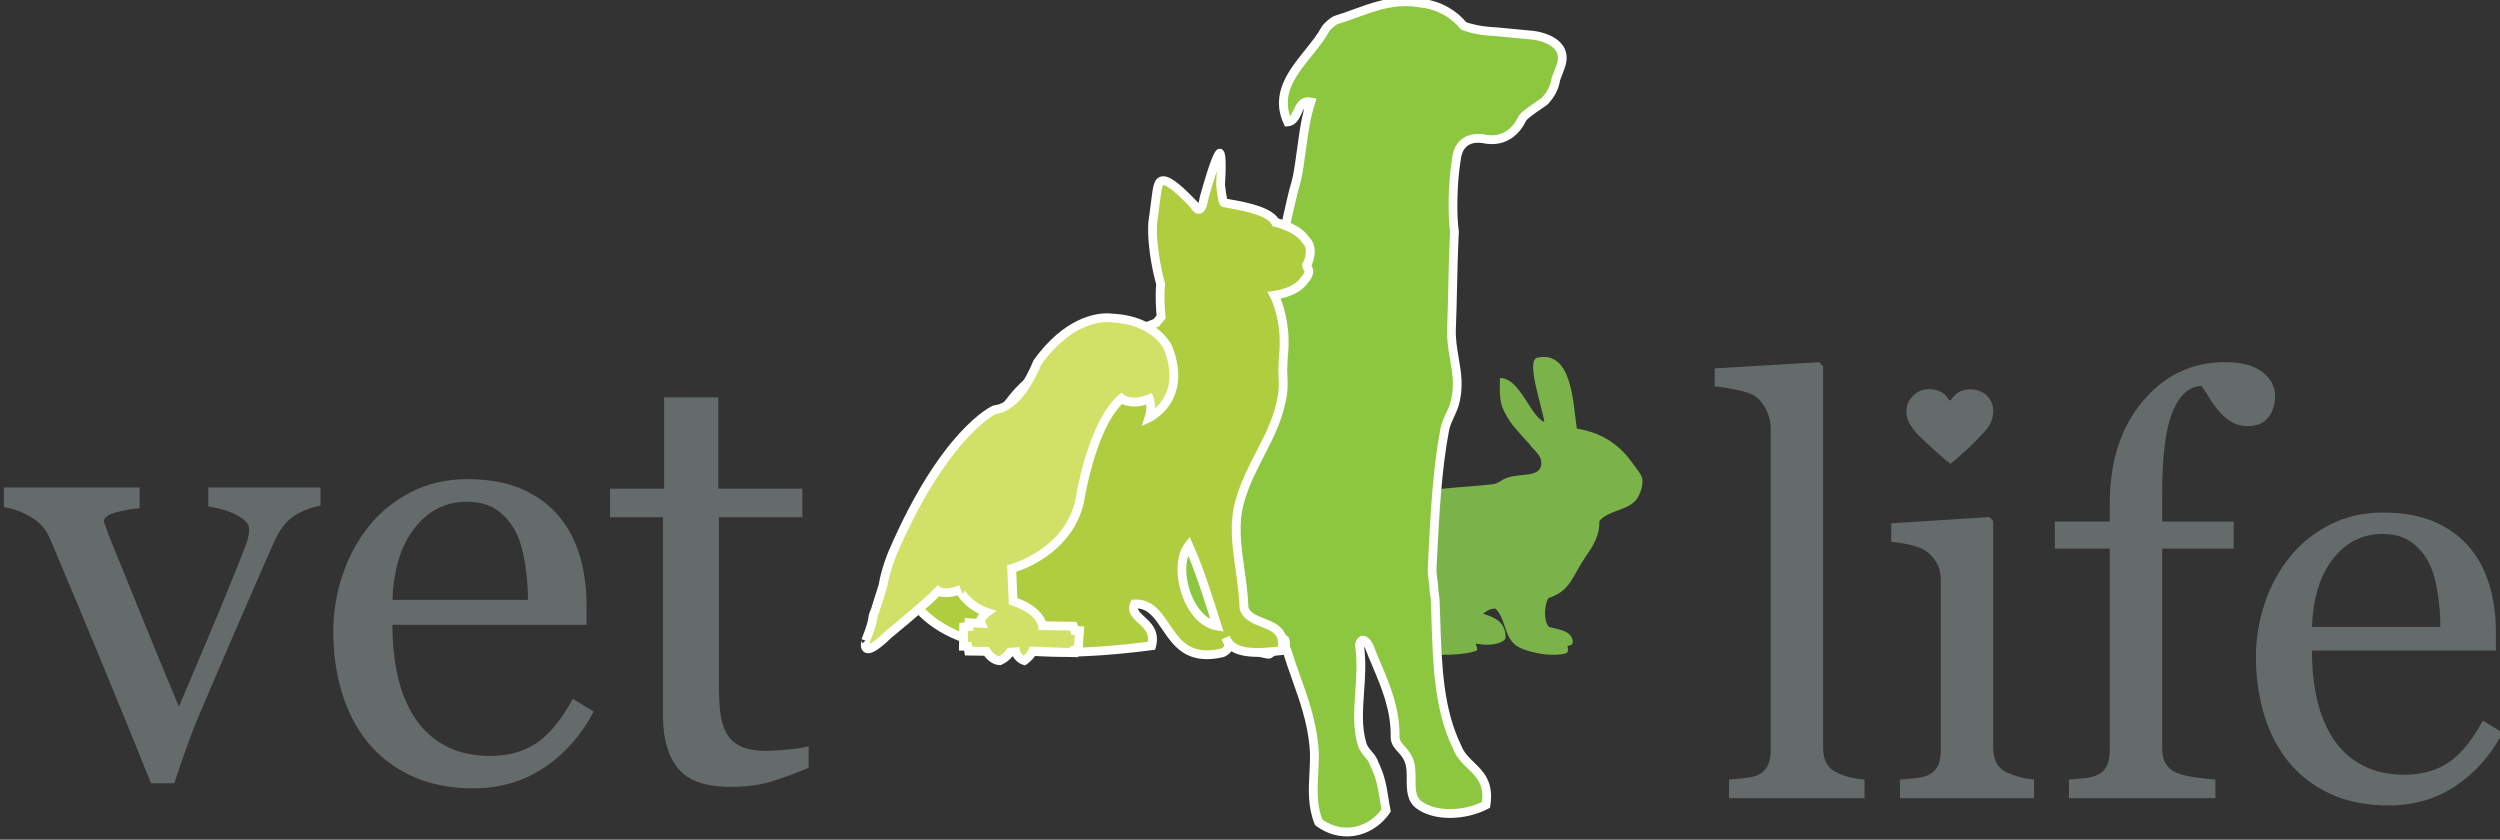 <?xml version="1.0" encoding="utf-8"?>
<!-- Generator: Adobe Illustrator 15.0.0, SVG Export Plug-In  -->
<!DOCTYPE svg PUBLIC "-//W3C//DTD SVG 1.1//EN" "http://www.w3.org/Graphics/SVG/1.1/DTD/svg11.dtd">
<svg version="1.1"
	 xmlns="http://www.w3.org/2000/svg" xmlns:xlink="http://www.w3.org/1999/xlink" xmlns:a="http://ns.adobe.com/AdobeSVGViewerExtensions/3.0/"
	 x="0px" y="0px" width="262px" height="88px" viewBox="-0.412 0.282 262 88" enable-background="new -0.412 0.282 262 88"
	 xml:space="preserve">
<rect x="-0.412" y="0.282" width="262" height="88" fill="#333333" stroke="none"/>
<defs>
</defs>
<path fill="#656B6B" d="M194.986,83.925h-14.195v-1.948c0.452-0.039,0.935-0.083,1.445-0.132c0.513-0.049,0.935-0.123,1.27-0.222
	c0.55-0.177,0.963-0.486,1.239-0.931c0.275-0.442,0.413-1.019,0.413-1.727V45.236c0-0.709-0.152-1.373-0.457-1.993
	c-0.306-0.621-0.704-1.108-1.195-1.462c-0.354-0.235-1.004-0.453-1.947-0.65c-0.945-0.196-1.702-0.314-2.272-0.354v-1.889
	l10.947-0.649l0.414,0.442v39.932c0,0.688,0.129,1.254,0.384,1.697c0.257,0.443,0.671,0.782,1.24,1.019
	c0.433,0.197,0.86,0.345,1.284,0.442c0.422,0.099,0.9,0.167,1.431,0.206V83.925z"/>
<path fill="#656B6B" d="M212.754,83.925h-14.049v-1.948c0.452-0.039,0.919-0.078,1.401-0.118c0.481-0.039,0.9-0.117,1.254-0.235
	c0.552-0.176,0.959-0.487,1.226-0.928c0.266-0.442,0.398-1.018,0.398-1.725V61.019c0-0.63-0.145-1.205-0.429-1.726
	c-0.285-0.521-0.684-0.958-1.195-1.312c-0.373-0.236-0.915-0.437-1.623-0.604c-0.708-0.167-1.358-0.27-1.947-0.311V55.12
	l10.271-0.65l0.411,0.413v23.729c0,0.688,0.134,1.259,0.397,1.711c0.264,0.453,0.678,0.788,1.245,1.004
	c0.43,0.177,0.85,0.32,1.26,0.428c0.411,0.108,0.87,0.182,1.38,0.221V83.925z"/>
<path fill="#656B6B" d="M238.016,41.78c0,0.885-0.235,1.633-0.707,2.243c-0.474,0.61-1.191,0.915-2.155,0.915
	c-0.609,0-1.147-0.127-1.608-0.383c-0.464-0.255-0.892-0.601-1.284-1.033c-0.394-0.433-0.757-0.925-1.092-1.476
	c-0.333-0.55-0.619-0.993-0.856-1.328c-1.317,0.06-2.336,0.977-3.053,2.754c-0.719,1.777-1.079,4.609-1.079,8.496v2.975h7.495v2.833
	h-7.495v20.896c0,0.689,0.134,1.25,0.399,1.683s0.683,0.757,1.254,0.974c0.472,0.177,1.102,0.32,1.889,0.428
	c0.786,0.108,1.467,0.182,2.037,0.221v1.949h-15.347v-1.949c0.452-0.039,0.919-0.078,1.402-0.118
	c0.481-0.039,0.898-0.118,1.253-0.236c0.551-0.176,0.959-0.485,1.226-0.929c0.264-0.443,0.397-1.018,0.397-1.727V57.775h-5.754
	v-2.833h5.754v-1.856c0-4.418,1.147-7.998,3.439-10.738c2.292-2.74,5.159-4.11,8.602-4.11c1.752,0,3.07,0.345,3.955,1.033
	C237.574,39.961,238.016,40.796,238.016,41.78"/>
<path fill="#656B6B" d="M261.864,77.078c-1.22,2.322-2.853,4.172-4.898,5.548c-2.047,1.378-4.399,2.066-7.055,2.066
	c-2.341,0-4.394-0.413-6.153-1.24c-1.762-0.827-3.212-1.948-4.354-3.365c-1.141-1.416-1.991-3.069-2.553-4.957
	c-0.56-1.89-0.84-3.886-0.84-5.991c0-1.889,0.299-3.744,0.899-5.563c0.6-1.82,1.48-3.458,2.641-4.915
	c1.123-1.397,2.515-2.522,4.178-3.379c1.662-0.855,3.526-1.284,5.592-1.284c2.126,0,3.945,0.335,5.461,1.003
	c1.515,0.669,2.744,1.584,3.688,2.745c0.905,1.102,1.579,2.4,2.022,3.896c0.441,1.495,0.664,3.118,0.664,4.869v1.948h-19.273
	c0,1.913,0.183,3.649,0.548,5.208c0.362,1.558,0.939,2.929,1.726,4.111c0.768,1.144,1.771,2.046,3.01,2.706
	c1.24,0.66,2.715,0.991,4.428,0.991c1.75,0,3.261-0.411,4.53-1.231c1.27-0.822,2.493-2.299,3.674-4.435L261.864,77.078z
	 M255.34,65.98c0-1.098-0.093-2.274-0.279-3.53c-0.188-1.255-0.487-2.306-0.901-3.149c-0.452-0.902-1.071-1.637-1.858-2.207
	c-0.787-0.569-1.801-0.854-3.041-0.854c-2.064,0-3.783,0.858-5.149,2.575c-1.368,1.716-2.11,4.104-2.229,7.164H255.34z"/>
<path fill-rule="evenodd" clip-rule="evenodd" fill="#656B6B" d="M203.985,48.899c-0.876-0.699-1.757-1.52-2.629-2.321
	c-0.46-0.424-0.853-0.798-1.215-1.261c-0.419-0.537-0.816-1.178-0.752-2.122c0.06-0.888,0.675-1.551,1.305-1.892
	c0.803-0.432,2.073-0.241,2.678,0.293c0.084,0.075,0.181,0.202,0.291,0.322c0.063,0.069,0.193,0.333,0.276,0.339
	c0.078,0.004,0.183-0.189,0.262-0.277c0.251-0.281,0.541-0.578,0.906-0.722c0.907-0.357,1.986-0.142,2.599,0.384
	c0.391,0.334,0.719,0.904,0.77,1.476c0.045,0.513-0.09,1.068-0.229,1.4c-0.204,0.475-0.558,0.878-0.908,1.26
	C206.308,46.898,205.146,47.949,203.985,48.899"/>
<path fill-rule="evenodd" clip-rule="evenodd" fill="#7BB24A" d="M158.197,44.94l-0.355-0.484c-1.051-1.594-1.13-2.219-1.056-4.554
	c2.068-0.049,3.204,4.047,4.646,4.605c-0.182-1.505-1.997-6.488-0.716-6.749c3.664-0.746,3.703,4.746,4.126,7.44
	c2.462,0.393,4.356,1.58,5.703,3.447c0.452,0.626,1.099,1.355,1.166,1.862c0.092,0.703-0.289,1.64-0.572,2.054
	c-0.832,1.215-3.04,1.189-3.941,2.331c0.038,1.569-0.641,2.574-1.466,3.776c-1.351,1.967-1.55,3.563-3.861,4.286
	c-0.453,0.697-0.54,2.473,0.066,3.039c1.039,0.274,2.272,0.361,2.474,1.447c0.06,0.429-0.249,0.478-0.548,0.536
	c0.05,0.411,0.145,0.512-0.12,0.758c-1.478,0.466-4.338-0.097-5.307-0.835c-1.24-0.951-1.053-2.797-2.115-3.831
	c-0.63-0.026-0.94,0.28-1.309,0.524c1.259,0.417,2.455,0.896,2.348,2.639c-0.527,0.646-1.999,0.735-3.046,0.499
	c-0.191,0.132,0.271,0.449-0.011,0.759c-2.447,0.819-7.226,0.24-10.091-0.146c-1.003-0.136-1.971-0.471-2.921-0.584
	c-2.289-0.278-4.156,0.701-5.747-0.41c-0.793-0.555-1.862-1.962-2.133-2.636c-0.47-1.172-0.383-2.697,0.271-3.686
	c0.502,0.012,0.317,0.69,0.749,0.771c1.21-0.104,1.819,0.373,2.485,0.795c0.004-3.385,1.49-5.308,3.142-7.117
	c0.445-0.487,0.919-1.086,1.323-1.392c3.347-2.537,9.522-2.509,14.587-3.044c0.632-0.066,0.791-0.365,1.42-0.631
	c1.356-0.573,3.491-0.042,3.709-1.357c0.181-1.082-0.846-1.583-1.268-2.297C159.754,46.753,158.197,44.94,158.197,44.94"/>
<path fill-rule="evenodd" clip-rule="evenodd" fill="#8DC63F" d="M149.87,62.228c-0.001-0.799-0.233-1.687-0.195-2.418
	c0.244-4.623,0.444-9.954,1.326-14.529c0.174-0.912,0.779-1.81,1.02-2.654c0.832-2.928-0.432-5.12-0.318-7.902
	c0.134-3.286,0.136-6.601,0.284-9.612l0.03-0.512c-0.249-1.735-0.21-5.008,0.157-7.347l0.031-0.215
	c0.305-2.844,2.908-2.202,2.908-2.202c2.66,0.547,3.821-1.667,3.986-2.103c0.359-0.6,2.342-1.743,2.454-1.938
	c1.013-1.122,1.071-2.179,1.071-2.179l0.522-1.394c1.002-2.83-2.869-3.244-2.869-3.244l-3.874-0.369
	c-2.23-0.089-3.434-0.617-3.434-0.617c-1.843-2.255-4.449-2.38-4.449-2.38l-0.114-0.021c-3.308-0.575-5.847,0.876-8.8,1.784
	c-0.251,0.077-0.968,0.692-1.096,0.925c-1.626,3-5.807,5.728-3.974,9.753c1.231-0.092,0.894-2.415,2.423-2.081
	c-0.691,2.042-0.84,4.243-1.22,6.68c-0.114,0.732-0.189,1.293-0.533,2.425l-0.061,0.221c-0.016,0.063-2.026,8.354-2.209,11.339
	c-0.962,0.568-0.833,1.668-1.405,2.619c-0.149,0.247-0.637,0.516-0.854,0.837c-0.509,0.754-1.163,2.291-1.446,3.074
	c-0.772,2.127-0.913,3.962-1.351,6.287c-0.005,0.024-0.359-0.058-0.386-0.035c-0.109,0.087-0.023,0.754-0.083,0.907
	c-0.121,0.308-0.433,0.609-0.468,0.874c-0.072,0.522-0.268,0.18-0.428,0.419c-0.542,0.813-0.556,1.339-0.978,2.2
	c-0.158,0.323-0.774,0.258-0.853,0.838c-0.068,0.496-0.319,0.207-0.427,0.419c-0.393,0.765-0.837,2.066-1.021,2.654
	c-0.91,2.915-1.196,6.137-0.869,9.535c0.204,1.316-0.436,0.429,0.204,1.316c-1.572,2.185,1.987,3.175,3.593,3.57
	c0.295,0.073,6.158,1.826,6.433,1.685c0.327-0.168,1.169-1.022,1.404-1.372c0.31-0.462,0.295,0.118,0.305,0.653l0.215,0.522
	c0.966,3.189,2.387,6.056,2.758,9.766c0.267,2.671-0.582,5.353,0.505,8.059c2.446,1.82,5.493,1.057,7.065-1.24
	c-0.349-1.714-0.337-3.052-1.243-4.896c-0.25-0.845-1.001-1.185-1.26-2.018c-0.978-3.15,0.267-6.775-0.297-10.437
	c0,0,0.285-1.251,1.036,0.189c0.995,2.684,2.8,5.765,2.701,9.544c0.093,1.003,1.079,1.239,1.504,2.508
	c0.48,1.432-0.322,3.546,1.004,4.515c1.865,1.35,5.033,1.062,7.022,0c0.555-3.566-2.185-3.834-3.01-6.02
	c-2.233-4.573-2.095-10.062-2.32-15.565L149.87,62.228z"/>
<path fill="#FFFFFF" d="M140.737,87.938c-1.138,0-2.253-0.382-3.225-1.104l-0.104-0.078l-0.049-0.12
	c-0.728-1.812-0.633-3.597-0.543-5.323c0.053-0.988,0.102-1.921,0.008-2.862c-0.255-2.551-1.036-4.746-1.792-6.868
	c-0.324-0.911-0.659-1.852-0.949-2.811l-0.192-0.461c-0.365,0.386-0.817,0.8-1.081,0.935c-0.077,0.04-0.165,0.06-0.267,0.06
	c-0.429,0-2.048-0.421-5.779-1.503c-0.389-0.113-0.652-0.189-0.708-0.203c-1.58-0.388-3.737-1.06-4.232-2.403
	c-0.188-0.512-0.123-1.05,0.193-1.604c-0.211-0.315-0.295-0.547-0.069-0.799c0.005-0.053,0.009-0.185-0.034-0.458
	c-0.338-3.51-0.041-6.779,0.884-9.742c0.203-0.647,0.651-1.949,1.05-2.727c0.103-0.203,0.263-0.284,0.388-0.319
	c0.096-0.554,0.521-0.761,0.751-0.874c0.054-0.026,0.134-0.065,0.156-0.085c0.141-0.297,0.239-0.576,0.335-0.845
	c0.147-0.417,0.3-0.849,0.655-1.38c0.11-0.165,0.247-0.24,0.362-0.274c0.044-0.232,0.176-0.43,0.305-0.62
	c0.066-0.098,0.134-0.2,0.172-0.284c0.007-0.062,0.003-0.152,0.003-0.246c-0.003-0.386-0.005-0.691,0.234-0.88l0.125-0.101
	l0.17-0.003c0.085-0.476,0.159-0.932,0.231-1.375c0.25-1.532,0.485-2.979,1.063-4.569c0.309-0.855,0.978-2.405,1.497-3.174
	c0.149-0.222,0.366-0.401,0.558-0.559c0.101-0.082,0.251-0.207,0.284-0.26c0.184-0.305,0.287-0.637,0.395-0.988
	c0.175-0.567,0.371-1.202,0.962-1.649c0.266-3.204,2.186-11.121,2.206-11.198l0.063-0.227c0.316-1.043,0.397-1.571,0.5-2.239
	l0.021-0.135c0.099-0.632,0.182-1.248,0.263-1.848c0.191-1.422,0.374-2.779,0.726-4.081c-0.087,0.127-0.176,0.305-0.284,0.539
	c-0.246,0.532-0.584,1.259-1.416,1.322l-0.321,0.024l-0.134-0.293c-1.433-3.148,0.519-5.58,2.24-7.724
	c0.674-0.839,1.31-1.63,1.748-2.44c0.176-0.324,0.981-1.028,1.366-1.146c0.671-0.207,1.333-0.447,1.974-0.678
	C143.155,0.639,144.922,0,146.895,0c0.529,0,1.064,0.046,1.589,0.138l0.093,0.017c0.336,0.024,2.822,0.268,4.671,2.452
	c0.314,0.116,1.413,0.472,3.174,0.542l3.899,0.371c0.097,0.01,2.254,0.256,3.108,1.614c0.401,0.638,0.453,1.394,0.151,2.244
	l-0.503,1.346c-0.036,0.29-0.221,1.307-1.164,2.361c-0.102,0.133-0.297,0.27-0.806,0.616c-0.491,0.334-1.393,0.948-1.598,1.249
	c-0.155,0.357-1.164,2.435-3.581,2.435c-0.293,0-0.599-0.032-0.908-0.095c-0.017-0.004-0.226-0.053-0.516-0.053
	c-1.089,0-1.709,0.623-1.84,1.852l-0.033,0.231c-0.344,2.193-0.415,5.427-0.157,7.216l0.006,0.046l-0.033,0.558
	c-0.079,1.601-0.115,3.266-0.155,5.028c-0.032,1.497-0.066,3.044-0.129,4.577c-0.044,1.063,0.129,2.069,0.296,3.041
	c0.262,1.529,0.533,3.109,0.005,4.968c-0.115,0.404-0.302,0.81-0.483,1.202c-0.216,0.47-0.44,0.956-0.527,1.413
	c-0.788,4.09-1.032,8.859-1.247,13.068l-0.072,1.399c-0.019,0.348,0.034,0.753,0.09,1.183c0.05,0.386,0.102,0.785,0.106,1.177
	l0.119,0.832c0.03,0.725,0.053,1.451,0.077,2.173c0.155,4.796,0.302,9.326,2.197,13.208c0.284,0.747,0.794,1.24,1.334,1.763
	c0.987,0.956,2.106,2.039,1.718,4.53l-0.035,0.228l-0.204,0.109c-1.146,0.611-2.604,0.961-4.001,0.961l0,0
	c-1.396,0-2.609-0.344-3.508-0.995c-1.02-0.745-1.018-1.986-1.017-3.082c0-0.614,0.001-1.193-0.156-1.66
	c-0.174-0.524-0.469-0.848-0.753-1.16c-0.35-0.385-0.71-0.783-0.772-1.452l-0.002-0.027l0-0.027
	c0.075-2.826-0.974-5.294-1.898-7.471c-0.276-0.651-0.538-1.266-0.763-1.873c-0.046-0.087-0.088-0.157-0.124-0.214
	c0.219,1.628,0.107,3.229-0.002,4.778c-0.134,1.912-0.26,3.717,0.25,5.359c0.1,0.321,0.302,0.558,0.536,0.832
	c0.261,0.307,0.557,0.653,0.714,1.153c0.684,1.404,0.859,2.519,1.044,3.699c0.064,0.41,0.13,0.83,0.221,1.276l0.039,0.191
	l-0.11,0.161C144.181,87.021,142.5,87.938,140.737,87.938z M138.168,86.169c0.785,0.555,1.671,0.846,2.569,0.846
	c1.399,0,2.741-0.706,3.625-1.897c-0.075-0.387-0.132-0.757-0.189-1.119c-0.183-1.167-0.341-2.174-0.977-3.469l-0.028-0.072
	c-0.098-0.333-0.304-0.574-0.543-0.854c-0.262-0.307-0.559-0.655-0.714-1.157c-0.561-1.807-0.429-3.697-0.29-5.697
	c0.11-1.573,0.224-3.201-0.023-4.807l-0.014-0.087l0.02-0.086c0.095-0.417,0.366-0.863,0.841-0.863c0.505,0,0.843,0.537,1.055,0.941
	l0.023,0.053c0.221,0.596,0.481,1.21,0.758,1.86c0.958,2.257,2.044,4.813,1.973,7.826c0.038,0.332,0.211,0.537,0.534,0.892
	c0.316,0.347,0.708,0.779,0.945,1.488c0.205,0.61,0.204,1.293,0.203,1.954c-0.001,1.002-0.002,1.868,0.636,2.334
	c0.739,0.536,1.766,0.819,2.966,0.819c1.167,0,2.377-0.271,3.36-0.748c0.218-1.849-0.571-2.614-1.479-3.494
	c-0.59-0.57-1.199-1.16-1.538-2.061c-1.966-4.021-2.115-8.646-2.274-13.544c-0.023-0.712-0.046-1.427-0.075-2.142l-0.121-0.857
	c0-0.344-0.05-0.725-0.098-1.094c-0.059-0.451-0.12-0.918-0.097-1.35l0.072-1.398c0.216-4.239,0.461-9.043,1.262-13.195
	c0.108-0.567,0.356-1.105,0.596-1.625c0.174-0.377,0.338-0.733,0.434-1.068c0.47-1.656,0.229-3.066-0.027-4.559
	c-0.175-1.02-0.355-2.074-0.308-3.235c0.062-1.523,0.095-3.067,0.128-4.56c0.039-1.769,0.076-3.439,0.155-5.058l0.029-0.469
	c-0.261-1.874-0.188-5.194,0.164-7.438l0.03-0.208c0.257-2.399,2.014-2.66,2.757-2.66c0.401,0,0.688,0.067,0.719,0.076
	c0.23,0.047,0.473,0.072,0.705,0.072c1.969,0,2.731-1.871,2.739-1.89l0.036-0.074c0.258-0.433,0.975-0.941,1.885-1.56
	c0.226-0.153,0.502-0.341,0.593-0.418l0.03-0.033c0.878-0.972,0.953-1.889,0.953-1.898l0.028-0.133l0.522-1.394
	c0.202-0.571,0.182-1.043-0.064-1.435c-0.51-0.813-1.921-1.134-2.422-1.188l-3.867-0.368c-2.266-0.09-3.523-0.63-3.576-0.654
	l-0.102-0.044l-0.071-0.086c-1.693-2.072-4.089-2.209-4.114-2.21l-0.177-0.029c-0.468-0.081-0.95-0.123-1.426-0.123
	c-1.811,0-3.426,0.583-5.136,1.202c-0.651,0.235-1.324,0.479-2.018,0.692c-0.159,0.065-0.729,0.551-0.827,0.709
	c-0.477,0.878-1.168,1.739-1.838,2.573c-1.614,2.011-3.144,3.917-2.29,6.345c0.117-0.127,0.224-0.338,0.363-0.64
	c0.259-0.559,0.615-1.325,1.526-1.325c0.122,0,0.25,0.015,0.382,0.043l0.504,0.111l-0.165,0.488
	c-0.497,1.468-0.71,3.056-0.937,4.737c-0.082,0.607-0.166,1.229-0.265,1.867l-0.021,0.134c-0.104,0.677-0.194,1.261-0.526,2.354
	l-0.057,0.208c-0.018,0.071-2.013,8.29-2.193,11.246l-0.015,0.245l-0.211,0.125c-0.45,0.265-0.586,0.708-0.759,1.267
	c-0.114,0.37-0.244,0.79-0.486,1.193c-0.113,0.188-0.294,0.337-0.487,0.496c-0.143,0.118-0.305,0.252-0.38,0.362
	c-0.469,0.695-1.109,2.185-1.394,2.972c-0.548,1.51-0.767,2.851-1.02,4.403c-0.094,0.579-0.192,1.177-0.312,1.813l-0.071,0.376
	l-0.367,0.004c0,0.004,0,0.008,0,0.011c0.002,0.266,0,0.422-0.055,0.563c-0.071,0.182-0.18,0.344-0.276,0.488
	c-0.061,0.091-0.154,0.228-0.165,0.281c-0.021,0.16-0.086,0.629-0.562,0.706c-0.248,0.391-0.362,0.712-0.492,1.081
	c-0.099,0.281-0.212,0.6-0.396,0.972c-0.132,0.272-0.38,0.393-0.561,0.48c-0.226,0.111-0.237,0.134-0.249,0.216
	c-0.053,0.389-0.234,0.623-0.538,0.699c-0.357,0.74-0.756,1.907-0.926,2.45c-0.888,2.846-1.174,5.992-0.85,9.352
	c0.063,0.405,0.062,0.691-0.015,0.906c0.036,0.049,0.08,0.109,0.134,0.185l0.194,0.27l-0.194,0.27
	c-0.421,0.585-0.298,0.917-0.259,1.026c0.255,0.69,1.461,1.304,3.587,1.826c0.059,0.015,0.335,0.095,0.744,0.213
	c3.136,0.908,4.965,1.399,5.445,1.46c0.291-0.21,0.962-0.882,1.155-1.169c0.069-0.102,0.25-0.373,0.563-0.373
	c0.566,0,0.576,0.616,0.585,1.16l0.001,0.028l0.181,0.441c0.299,0.98,0.63,1.91,0.951,2.81c0.774,2.175,1.574,4.423,1.84,7.087
	c0.101,1.01,0.048,2.022-0.004,3.002C137.651,83.02,137.568,84.588,138.168,86.169z"/>
<path fill-rule="evenodd" clip-rule="evenodd" fill="#B0CD3F" d="M120.5,34.215c0.09-0.037,0.18-0.073,0.27-0.11l0.51-0.631
	c0,0-0.215-1.817-0.058-3.424c0,0-0.985-3.394-0.836-6.368c0,0,0.191-1.522,0.358-2.728c0.239-1.729,0.241-3.156,4.015,0.825
	c0,0,0.663,1.406,1.021-0.775c0.052-0.159,1.124-4.146,1.614-4.651c0,0,0.327-0.227,0.107,3.296c0,0,0.19,1.748,0.342,1.866
	c0.151,0.118,4.616,0.515,5.427,2.071c0,0,2.389,0.549,3.161,1.868c0,0,0.953,0.645,0.167,2.508c0,0-0.215,0.018,0.062,0.449
	c0,0,0.408,0.418-0.437,1.297c0,0-0.634,1.152-3.099,1.523c0,0,1.413,2.623,0.955,6.482l-0.06,1.391
	c0.036,0.815,0.097,1.612,0,2.337c-0.578,4.351-3.329,7.158-4.513,11.427c-0.993,3.574,0.337,7.184,0.458,11.189
	c0.755,2.022,4.604,1.039,3.975,4.406c-1.892,0.194-5.179,0.672-5.884-1.327c0.565,0.996,0.168,1.29-0.332,1.549
	c-6.176,1.491-5.446-5.304-9.246-5.105c-0.683,1.578,2.469,1.817,1.801,4.375c-11.027,1.434-25.686,1.626-26.778-9.536l5.128,3.01
	c2.59-7.015,2.993-14.381,7.117-19.466C109.282,37.606,114.788,36.516,120.5,34.215 M127.144,65.882
	c-0.917-2.887-1.807-5.798-2.984-8.43C122.421,59.719,124.06,65.372,127.144,65.882"/>
<path fill="#FFFFFF" d="M126.081,69.362c-2.586,0-3.718-1.677-4.716-3.157c-0.741-1.098-1.387-2.056-2.521-2.158
	c0.019,0.225,0.219,0.443,0.674,0.858c0.694,0.634,1.644,1.502,1.209,3.166l-0.079,0.301l-0.309,0.041
	c-3.596,0.467-6.724,0.695-9.563,0.695c-11.077,0-17.043-3.58-17.733-10.644l-0.088-0.901l5.43,3.188
	c0.791-2.239,1.377-4.521,1.946-6.733c1.181-4.598,2.296-8.941,5.058-12.345c2.83-3.489,6.894-4.946,11.195-6.489
	c1.221-0.437,2.483-0.889,3.745-1.398l0.158-0.064l0.315-0.39c-0.05-0.51-0.165-1.919-0.045-3.24
	c-0.157-0.563-0.969-3.645-0.83-6.435c0.003-0.034,0.195-1.56,0.362-2.768l0.028-0.212c0.12-0.901,0.256-1.921,1.192-1.921
	c0.531,0,1.334,0.327,3.586,2.704l0.082,0.119c0.044-0.135,0.098-0.34,0.149-0.65l0.017-0.07c0.007-0.022,0.028-0.1,0.062-0.218
	c1.014-3.6,1.407-4.351,1.659-4.61l0.068-0.057l0.119-0.083l0.356-0.003l0.167,0.162c0.154,0.165,0.387,0.412,0.191,3.588
	c0.061,0.547,0.153,1.184,0.222,1.485c0.079,0.014,0.176,0.03,0.291,0.05c2.089,0.354,4.304,0.871,5.089,2.012
	c0.607,0.167,2.458,0.759,3.221,1.965c0.279,0.255,1.011,1.143,0.241,2.98c0.006,0.009,0.012,0.019,0.019,0.029
	c0.145,0.208,0.455,0.86-0.454,1.832c-0.167,0.261-0.871,1.159-2.805,1.587c0.403,0.998,1.1,3.24,0.75,6.19l-0.057,1.356
	l0.016,0.311c0.034,0.691,0.069,1.406-0.019,2.066c-0.335,2.521-1.392,4.569-2.413,6.549c-0.79,1.531-1.606,3.113-2.113,4.941
	c-0.617,2.22-0.295,4.489,0.046,6.893c0.186,1.312,0.377,2.667,0.426,4.076c0.257,0.587,0.914,0.846,1.669,1.143
	c1.222,0.481,2.743,1.079,2.3,3.445l-0.063,0.339l-0.684,0.071c-0.666,0.071-1.494,0.159-2.3,0.159
	c-1.177,0-2.076-0.193-2.714-0.586c-0.193,0.302-0.511,0.467-0.696,0.563l-0.104,0.039C127.209,69.286,126.62,69.362,126.081,69.362
	L126.081,69.362z M118.641,63.116c1.753,0,2.636,1.308,3.49,2.574c0.954,1.414,1.855,2.75,3.95,2.75c0,0,0,0,0,0
	c0.45,0,0.948-0.063,1.48-0.188c0.322-0.17,0.369-0.233,0.264-0.524c-0.082-0.136-0.15-0.282-0.204-0.436l0.836-0.381
	c0.08,0.141,0.146,0.276,0.197,0.402c0.4,0.595,1.281,0.884,2.691,0.884c0.752,0,1.514-0.081,2.188-0.153
	c0.126-1.33-0.686-1.649-1.78-2.08c-0.863-0.34-1.841-0.725-2.222-1.744l-0.026-0.071l-0.002-0.076
	c-0.042-1.388-0.234-2.745-0.421-4.057c-0.354-2.501-0.689-4.863-0.021-7.27c0.532-1.919,1.371-3.545,2.182-5.118
	c1.03-1.997,2.004-3.885,2.318-6.247c0.077-0.578,0.046-1.22,0.012-1.9l-0.017-0.355l0.06-1.431
	c0.439-3.707-0.886-6.219-0.899-6.244l-0.312-0.577l0.649-0.098c2.164-0.326,2.762-1.287,2.768-1.296l0.067-0.09
	c0.369-0.384,0.417-0.62,0.405-0.69l-0.024-0.039c-0.14-0.217-0.308-0.543-0.154-0.854c0.028-0.058,0.065-0.107,0.106-0.147
	c0.527-1.355-0.037-1.811-0.062-1.83l-0.071-0.055l-0.058-0.086c-0.549-0.938-2.255-1.51-2.867-1.652l-0.207-0.048L132.86,23.8
	c-0.54-1.038-3.549-1.548-4.538-1.716c-0.542-0.092-0.64-0.108-0.762-0.203c-0.144-0.112-0.306-0.238-0.518-2.18l-0.004-0.039
	l0.002-0.04c0.036-0.581,0.057-1.051,0.066-1.432c-0.206,0.619-0.472,1.486-0.815,2.702c-0.027,0.099-0.048,0.172-0.061,0.217
	c-0.082,0.496-0.273,1.579-1.014,1.579c-0.443,0-0.726-0.425-0.839-0.639c-1.957-2.058-2.638-2.367-2.87-2.367
	c-0.14,0.092-0.225,0.735-0.277,1.119l-0.029,0.217c-0.167,1.203-0.357,2.721-0.357,2.722c-0.14,2.826,0.812,6.149,0.822,6.183
	l0.024,0.085l-0.009,0.088c-0.151,1.539,0.054,3.307,0.057,3.325l0.023,0.193l-0.707,0.874l-0.381,0.156
	c-1.28,0.515-2.55,0.971-3.779,1.411c-4.176,1.498-8.122,2.912-10.79,6.201c-2.634,3.248-3.726,7.496-4.881,11.993
	c-0.619,2.405-1.257,4.893-2.162,7.342l-0.191,0.517L94.089,59.3c1.068,5.898,6.676,8.886,16.686,8.886
	c2.713,0,5.698-0.211,9.118-0.645c0.126-0.925-0.398-1.405-0.999-1.953c-0.57-0.521-1.28-1.17-0.839-2.19l0.114-0.262l0.286-0.015
	C118.518,63.118,118.579,63.116,118.641,63.116z M127.812,66.46l-0.743-0.123c-1.462-0.242-2.736-1.481-3.495-3.399
	c-0.711-1.8-0.919-4.28,0.219-5.766l0.471-0.615l0.316,0.707c1.085,2.426,1.939,5.119,2.763,7.723L127.812,66.46z M124.12,58.529
	c-0.358,1.09-0.257,2.628,0.313,4.069c0.475,1.202,1.188,2.101,1.993,2.545C125.72,62.919,124.993,60.633,124.12,58.529z"/>
<path fill-rule="evenodd" clip-rule="evenodd" fill="#D1E067" d="M117.127,42.033c0,0,0.92,0.829,2.912,0.042
	c0,0,0.336,0.937-0.028,1.98c0,0,4.097-1.864,2.009-7.285c0,0-1.268-2.942-5.9-3.161c0,0-3.919-0.761-7.827,4.674
	c0,0-1.73,4.664-4.455,4.925c0,0-5.225,2.292-10.698,15.011c0,0-0.73,1.702-1.007,3.412l-0.84,2.664
	c-0.457,0.997,0.087,0.427-0.979,3.136c0.158-0.391-0.907,2.54,2.414-0.688c0,0,3.912-3.182,5.19-4.524c0,0,0.648,0.514,2.371-0.167
	c-0.298,0.109,0.831,1.775,2.736,2.407c0,0-0.61,0.444-0.718,0.947l0.097,0.204l-1.259-0.068l-0.006,0.402l-0.555,0.042
	l-0.029,2.016l0.453,0.007l0.094,0.505l1.863,0.027c0,0,0.591,0.965,1.397,0.977c0,0,0.659-0.242,1.07-0.892l0.607-0.042
	c0,0,0.141,0.657,0.893,0.92c0,0,0.661-0.444,0.871-0.997l4.33,0.165l0.004-0.267l0.456-0.146l0.129-1.898l-0.504-0.008
	l-0.145-0.456l-3.225-0.047c0,0-0.177-1.614-3.086-2.563l-0.151-3.428c0,0,5.815-1.528,7.104-6.951
	C112.715,52.912,113.934,44.8,117.127,42.033"/>
<path fill="#FFFFFF" d="M106.998,70.019l-0.218-0.076c-0.541-0.189-0.867-0.554-1.042-0.873l-0.056,0.004
	c-0.485,0.624-1.131,0.868-1.162,0.879l-0.08,0.03l-0.086-0.001c-0.787-0.011-1.369-0.633-1.633-0.98l-2.004-0.029l-0.095-0.505
	l-0.536-0.007l0.041-2.9l0.555-0.042l0.006-0.461l1.221,0.066c0.069-0.185,0.177-0.355,0.292-0.501
	c-1.067-0.522-1.908-1.341-2.254-1.96c-0.795,0.243-1.538,0.231-1.927,0.11c-1.454,1.439-4.852,4.207-5.004,4.331
	c-1.487,1.449-2.09,1.639-2.445,1.639c-0.232,0-0.437-0.094-0.575-0.265c-0.261-0.321-0.197-0.798-0.127-1.129
	c-0.014,0.074,0.002,0.221,0.104,0.344l0.32-0.265l-0.411-0.161c0.614-1.563,0.674-1.989,0.715-2.271
	c0.037-0.258,0.074-0.448,0.261-0.862l0.822-2.605c0.286-1.733,1.002-3.415,1.033-3.486c5.483-12.74,10.717-15.155,10.937-15.251
	l0.142-0.038c2.404-0.231,4.05-4.583,4.066-4.626l0.058-0.109c3.182-4.424,6.431-4.902,7.68-4.902c0.293,0,0.492,0.025,0.572,0.038
	c4.843,0.24,6.219,3.306,6.275,3.438c2.226,5.776-2.198,7.867-2.242,7.887l-0.983,0.447l0.356-1.019
	c0.162-0.463,0.16-0.908,0.123-1.222c-0.438,0.129-0.858,0.195-1.253,0.195c-0.572,0-0.99-0.136-1.259-0.267
	c-2.848,2.823-4.001,10.295-4.014,10.372c-1.168,4.929-5.747,6.779-7.083,7.22l0.122,2.757c2.058,0.75,2.753,1.851,2.985,2.44
	l3.219,0.048l0.144,0.456l0.657,0.01l-0.183,2.695l-0.438,0.141l-0.006,0.408l-4.507-0.172c-0.313,0.509-0.824,0.862-0.891,0.907
	L106.998,70.019z M101.486,68.06l1.74,0.025l0.133,0.216c0.112,0.181,0.508,0.679,0.923,0.749c0.16-0.079,0.519-0.288,0.76-0.669
	l0.125-0.197l1.238-0.085l0.085,0.391c0.002,0.008,0.076,0.29,0.382,0.481c0.182-0.156,0.41-0.391,0.499-0.624l0.118-0.31
	l4.189,0.16l0.002-0.126l0.474-0.152l0.074-1.099l-0.351-0.006l-0.144-0.456l-3.299-0.048l-0.044-0.405
	c-0.007-0.046-0.229-1.345-2.771-2.175l-0.304-0.099l-0.181-4.118l0.36-0.096c0.056-0.015,5.566-1.53,6.772-6.611
	c0.043-0.3,1.275-8.275,4.56-11.122l0.308-0.268l0.303,0.273c0.006,0.005,0.326,0.263,1.007,0.263c0.431,0,0.911-0.104,1.426-0.307
	l0.444-0.175l0.161,0.449c0.011,0.029,0.175,0.5,0.167,1.157c0.965-0.84,2.271-2.707,0.948-6.141
	c-0.041-0.09-1.23-2.665-5.492-2.865l-0.066-0.008l0,0c0,0-0.158-0.028-0.434-0.028c-1.103,0-3.975,0.436-6.895,4.47
	c-0.227,0.584-1.951,4.804-4.733,5.154c-0.563,0.293-5.391,3.09-10.406,14.744c-0.007,0.016-0.711,1.672-0.975,3.303l-0.016,0.065
	l-0.859,2.716c-0.157,0.343-0.172,0.447-0.199,0.635c-0.048,0.338-0.114,0.797-0.733,2.384l-0.007,0.031
	c-0.02,0.095-0.031,0.167-0.037,0.224c0.227-0.107,0.716-0.422,1.669-1.349c0.069-0.059,3.934-3.206,5.178-4.512l0.291-0.305
	l0.33,0.261c-0.01-0.005,0.146,0.087,0.511,0.087c0.393,0,0.865-0.107,1.402-0.319l0.342,0.857c0.206-0.087,0.264-0.293,0.241-0.385
	c0.072,0.281,0.982,1.432,2.471,1.925l0.852,0.283l-0.726,0.528c-0.128,0.094-0.381,0.328-0.493,0.545l0.35,0.735l-1.554-0.084
	l-0.005,0.344l-0.555,0.042l-0.016,1.133l0.369,0.005L101.486,68.06z"/>
<path fill="#656B6B" d="M33.178,53.271c-0.934,0.166-1.822,0.503-2.663,1.011c-0.842,0.51-1.563,1.408-2.166,2.696
	c-1.226,2.784-2.493,5.685-3.801,8.708c-1.308,3.021-2.668,6.194-4.081,9.517c-0.415,0.955-0.856,2.088-1.324,3.395
	c-0.467,1.31-0.897,2.566-1.292,3.771h-2.43c-1.973-4.88-3.791-9.331-5.451-13.349C8.307,65,6.583,60.884,4.798,56.666
	c-0.416-0.955-1.086-1.697-2.01-2.227C1.863,53.909,0.935,53.572,0,53.427v-2.056h14.215v2.18c-0.623,0.021-1.402,0.151-2.336,0.39
	c-0.936,0.239-1.402,0.565-1.402,0.979c0,0.062,0.051,0.223,0.156,0.482c0.104,0.259,0.208,0.555,0.312,0.886
	c0.85,2.117,2.05,5.072,3.604,8.869c1.552,3.797,2.815,6.857,3.789,9.181c0.748-1.784,1.688-4.004,2.82-6.659
	c1.133-2.657,2.352-5.624,3.662-8.9c0.208-0.56,0.404-1.084,0.591-1.572c0.187-0.487,0.281-0.981,0.281-1.478
	c0-0.353-0.172-0.669-0.515-0.949s-0.753-0.524-1.23-0.732c-0.479-0.207-0.946-0.362-1.402-0.466
	c-0.457-0.104-0.831-0.176-1.122-0.218v-1.994h11.754V53.271z"/>
<path fill="#656B6B" d="M61.807,74.859c-1.288,2.452-3.011,4.404-5.171,5.856c-2.161,1.454-4.643,2.182-7.446,2.182
	c-2.473,0-4.637-0.437-6.496-1.309c-1.858-0.873-3.391-2.056-4.595-3.55c-1.205-1.496-2.103-3.24-2.695-5.233
	c-0.592-1.995-0.888-4.102-0.888-6.325c0-1.994,0.317-3.952,0.95-5.872c0.634-1.922,1.563-3.651,2.788-5.188
	c1.184-1.475,2.653-2.663,4.409-3.568c1.755-0.902,3.722-1.354,5.903-1.354c2.243,0,4.164,0.354,5.763,1.06
	c1.599,0.706,2.896,1.672,3.894,2.897c0.955,1.164,1.667,2.535,2.134,4.113c0.468,1.578,0.701,3.292,0.701,5.14v2.055H40.717
	c0,2.02,0.192,3.852,0.577,5.496c0.384,1.645,0.991,3.091,1.822,4.341c0.81,1.208,1.869,2.16,3.177,2.857
	c1.309,0.697,2.866,1.045,4.673,1.045c1.849,0,3.443-0.433,4.782-1.3c1.34-0.865,2.632-2.426,3.878-4.681L61.807,74.859z
	 M54.923,63.146c0-1.159-0.099-2.402-0.296-3.727c-0.198-1.325-0.514-2.432-0.95-3.324c-0.479-0.951-1.133-1.729-1.962-2.329
	c-0.832-0.6-1.9-0.901-3.21-0.901c-2.18,0-3.993,0.905-5.436,2.717c-1.444,1.813-2.227,4.334-2.352,7.563H54.923z"/>
<path fill="#656B6B" d="M84.332,80.748c-1.351,0.561-2.628,1.034-3.833,1.418c-1.205,0.384-2.679,0.576-4.424,0.576
	c-2.575,0-4.387-0.649-5.436-1.947c-1.049-1.298-1.573-3.13-1.573-5.498v-20.81h-5.545v-2.991h5.669v-9.564h5.671v9.564h8.815v2.991
	h-8.753v17.165c0,1.288,0.047,2.363,0.14,3.225c0.094,0.861,0.316,1.615,0.67,2.258c0.332,0.603,0.831,1.059,1.496,1.371
	c0.664,0.312,1.557,0.468,2.678,0.468c0.52,0,1.283-0.047,2.291-0.141s1.718-0.212,2.134-0.358V80.748z"/>
<rect id="_x3C_Slice_x3E__1_" y="0.461" fill="none" width="261.588" height="87.016"/>
</svg>
